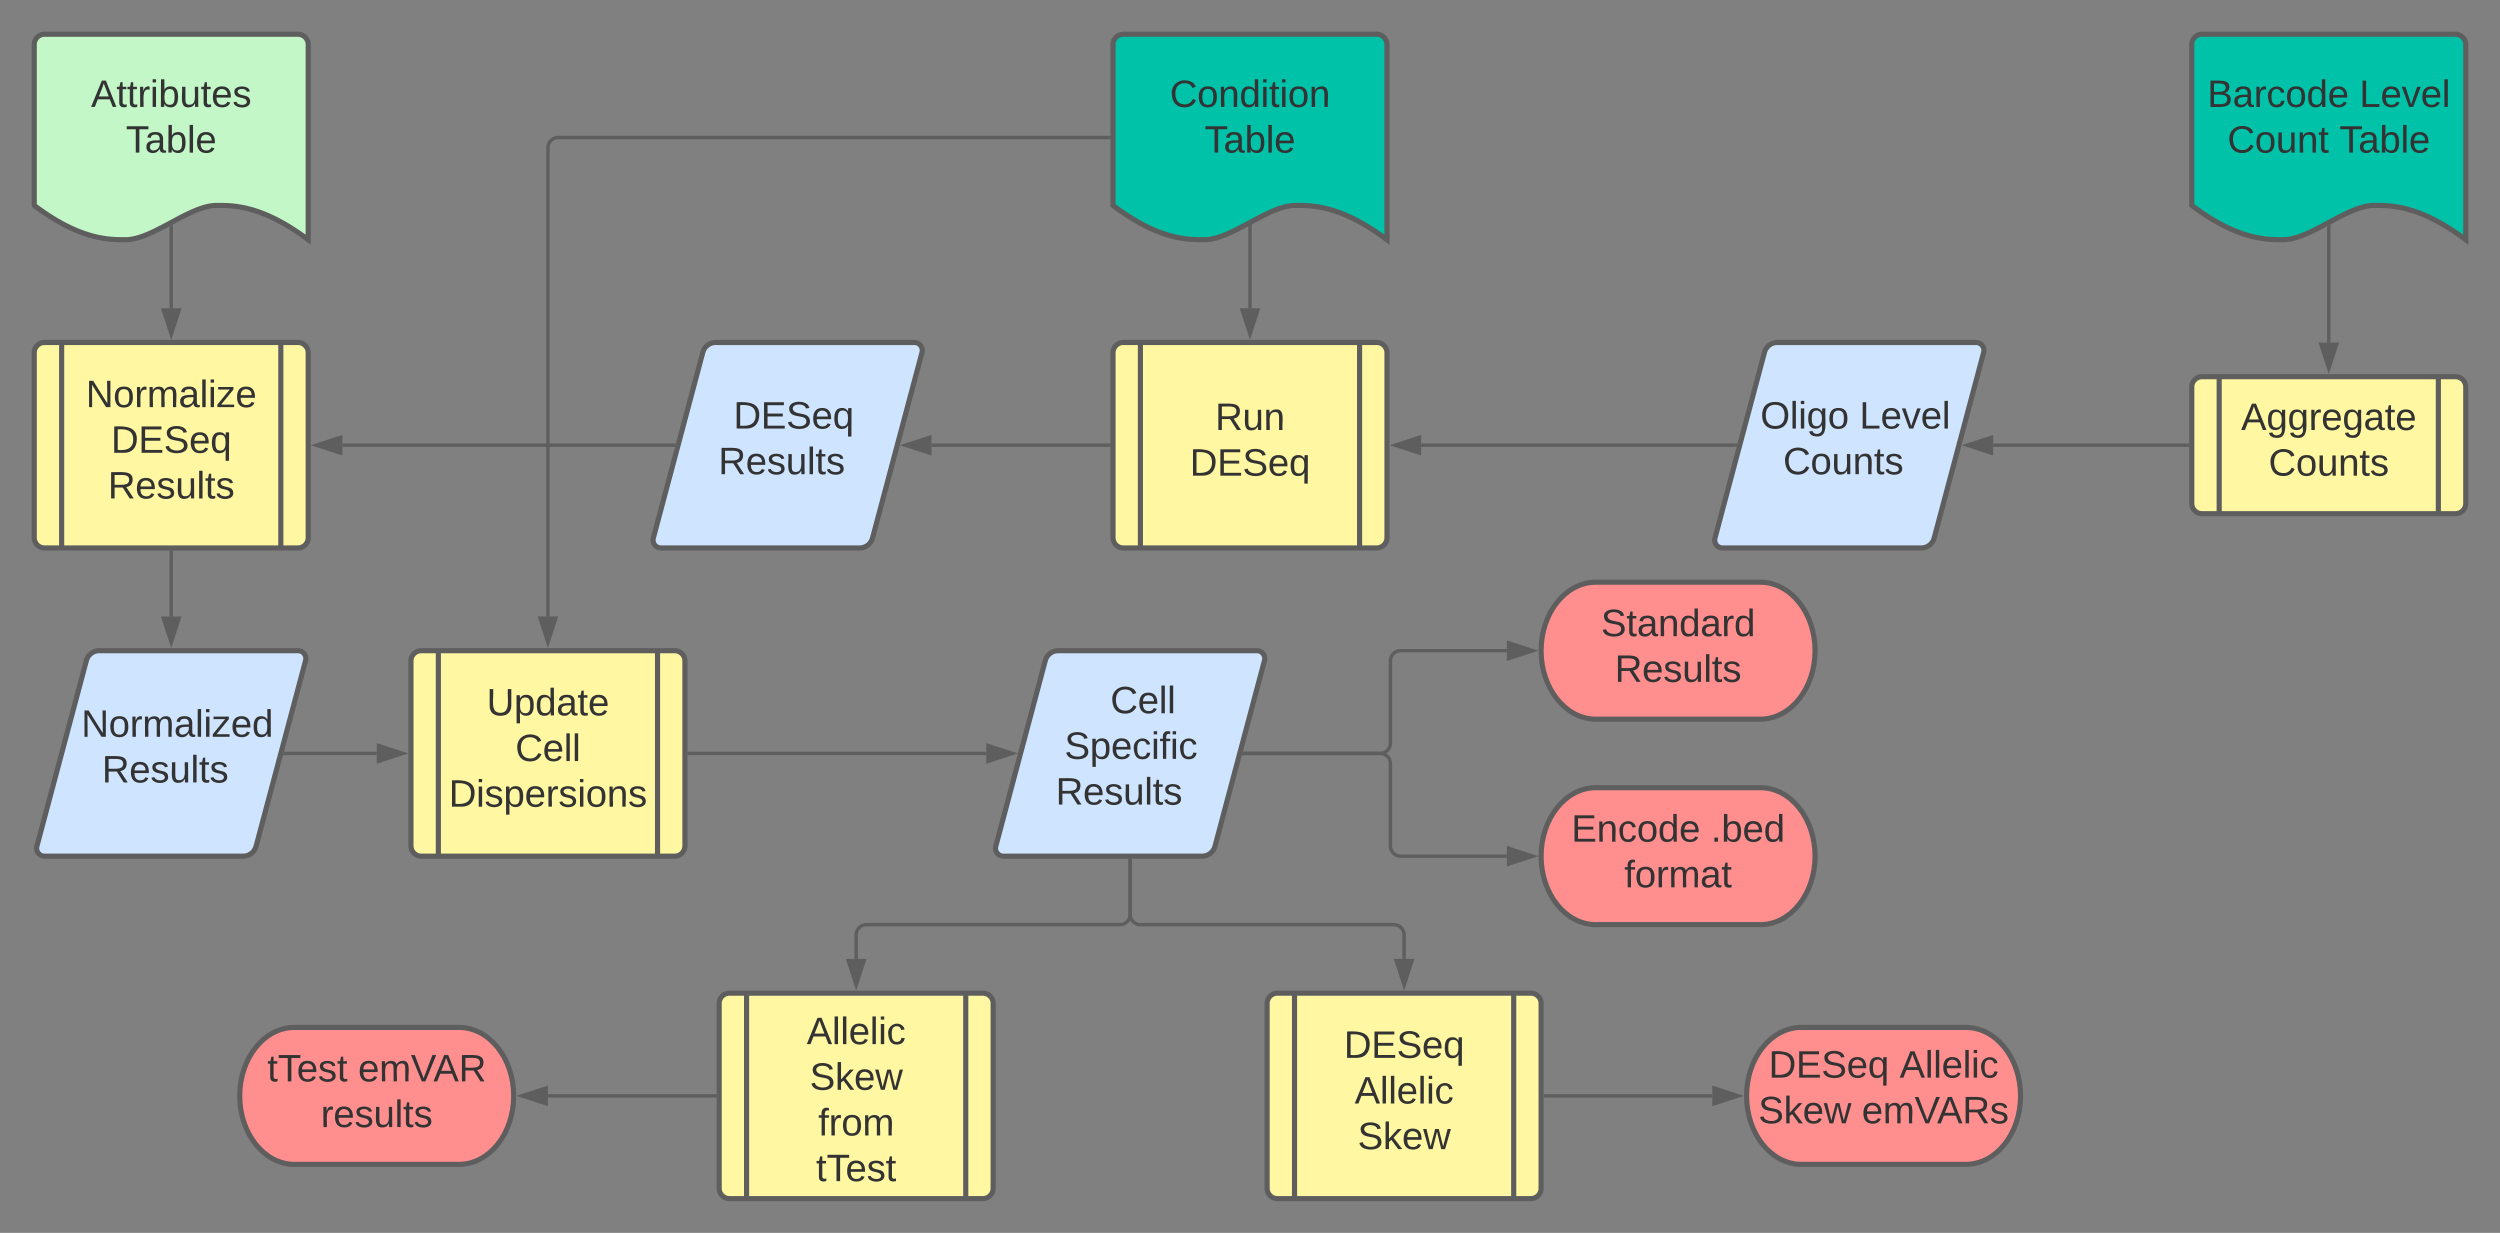 <svg xmlns="http://www.w3.org/2000/svg" xmlns:xlink="http://www.w3.org/1999/xlink" xmlns:lucid="lucid" width="1460" height="720"><rect width="100%" height="100%" fill="#808080" stroke="none"/><g transform="translate(-60 -20)" lucid:page-tab-id="0_0"><path d="M1340 46a6 6 0 0 1 6-6h148a6 6 0 0 1 6 6v114c-26.72-20.04-43.36-20.04-53.44-20.04-16 0-37.28 20.04-53.28 20.04-9.92 0-26.72 0-53.28-20.04z" stroke="#5e5e5e" stroke-width="3" fill="#00c2a8"/><use xlink:href="#a" transform="matrix(1,0,0,1,1345,45) translate(4.074 37.465)"/><use xlink:href="#b" transform="matrix(1,0,0,1,1345,45) translate(92.901 37.465)"/><use xlink:href="#c" transform="matrix(1,0,0,1,1345,45) translate(15.833 64.132)"/><use xlink:href="#d" transform="matrix(1,0,0,1,1345,45) translate(81.204 64.132)"/><path d="M80 46a6 6 0 0 1 6-6h148a6 6 0 0 1 6 6v114c-26.72-20.04-43.36-20.04-53.44-20.04-16 0-37.28 20.04-53.28 20.04-9.92 0-26.72 0-53.28-20.04z" stroke="#5e5e5e" stroke-width="3" fill="#c3f7c8"/><use xlink:href="#e" transform="matrix(1,0,0,1,85,45) translate(28.148 37.465)"/><use xlink:href="#d" transform="matrix(1,0,0,1,85,45) translate(48.519 64.132)"/><path d="M710 46a6 6 0 0 1 6-6h148a6 6 0 0 1 6 6v114c-26.72-20.04-43.36-20.04-53.44-20.04-16 0-37.28 20.04-53.28 20.04-9.92 0-26.72 0-53.28-20.04z" stroke="#5e5e5e" stroke-width="3" fill="#00c2a8"/><use xlink:href="#f" transform="matrix(1,0,0,1,715,45) translate(28.179 37.465)"/><use xlink:href="#d" transform="matrix(1,0,0,1,715,45) translate(48.519 64.132)"/><path d="M1340 246a6 6 0 0 1 6-6h148a6 6 0 0 1 6 6v68a6 6 0 0 1-6 6h-148a6 6 0 0 1-6-6z" stroke="#5e5e5e" stroke-width="3" fill="#fff7a1"/><path d="M1356 240v80m128-80v80" stroke="#5e5e5e" stroke-width="3" fill="none"/><use xlink:href="#g" transform="matrix(1,0,0,1,1372,252) translate(-3.204 19.111)"/><use xlink:href="#h" transform="matrix(1,0,0,1,1372,252) translate(12.846 45.778)"/><path d="M1420 152.44v67.6" stroke="#5e5e5e" stroke-width="2" fill="none"/><path d="M1421 152.47h-2v-.52l2-1z" stroke="#5e5e5e" stroke-width=".05" fill="#5e5e5e"/><path d="M1420 235.3l-4.63-14.27h9.27z" stroke="#5e5e5e" stroke-width="2" fill="#5e5e5e"/><path d="M1090.45 225.8a7.8 7.8 0 0 1 7.55-5.8h116a4.6 4.6 0 0 1 4.45 5.8l-28.9 108.4a7.8 7.8 0 0 1-7.55 5.8h-116a4.6 4.6 0 0 1-4.45-5.8z" stroke="#5e5e5e" stroke-width="3" fill="#cfe4ff"/><use xlink:href="#i" transform="matrix(1,0,0,1,1065,225) translate(23.042 45.278)"/><use xlink:href="#b" transform="matrix(1,0,0,1,1065,225) translate(80.943 45.278)"/><use xlink:href="#j" transform="matrix(1,0,0,1,1065,225) translate(36.351 71.944)"/><path d="M1337.54 280H1224" stroke="#5e5e5e" stroke-width="2" fill="none"/><path d="M1338.54 281h-1.03v-2h1.04z" stroke="#5e5e5e" stroke-width=".05" fill="#5e5e5e"/><path d="M1208.75 280l14.26-4.64v9.28z" stroke="#5e5e5e" stroke-width="2" fill="#5e5e5e"/><path d="M710 226a6 6 0 0 1 6-6h148a6 6 0 0 1 6 6v108a6 6 0 0 1-6 6H716a6 6 0 0 1-6-6z" stroke="#5e5e5e" stroke-width="3" fill="#fff7a1"/><path d="M726 220v120m128-120v120" stroke="#5e5e5e" stroke-width="3" fill="none"/><use xlink:href="#k" transform="matrix(1,0,0,1,735,225) translate(34.66 46.111)"/><use xlink:href="#l" transform="matrix(1,0,0,1,735,225) translate(19.846 72.778)"/><path d="M790 152.44v47.6" stroke="#5e5e5e" stroke-width="2" fill="none"/><path d="M791 152.47h-2v-.52l2-1z" stroke="#5e5e5e" stroke-width=".05" fill="#5e5e5e"/><path d="M790 215.3l-4.63-14.27h9.27z" stroke="#5e5e5e" stroke-width="2" fill="#5e5e5e"/><path d="M1073.5 280H889.96" stroke="#5e5e5e" stroke-width="2" fill="none"/><path d="M1074.22 281h-.76v-2h1.3z" stroke="#5e5e5e" stroke-width=".05" fill="#5e5e5e"/><path d="M874.7 280l14.27-4.64v9.28z" stroke="#5e5e5e" stroke-width="2" fill="#5e5e5e"/><path d="M470.45 225.8A7.8 7.8 0 0 1 478 220h116a4.6 4.6 0 0 1 4.45 5.8l-28.9 108.4A7.8 7.8 0 0 1 562 340H446a4.6 4.6 0 0 1-4.45-5.8z" stroke="#5e5e5e" stroke-width="3" fill="#cfe4ff"/><use xlink:href="#m" transform="matrix(1,0,0,1,445,225) translate(43.351 45.278)"/><use xlink:href="#n" transform="matrix(1,0,0,1,445,225) translate(34.53 71.944)"/><path d="M707.54 280H604" stroke="#5e5e5e" stroke-width="2" fill="none"/><path d="M708.54 281h-1.03v-2h1.04z" stroke="#5e5e5e" stroke-width=".05" fill="#5e5e5e"/><path d="M588.75 280l14.26-4.64v9.28z" stroke="#5e5e5e" stroke-width="2" fill="#5e5e5e"/><path d="M80 226a6 6 0 0 1 6-6h148a6 6 0 0 1 6 6v108a6 6 0 0 1-6 6H86a6 6 0 0 1-6-6z" stroke="#5e5e5e" stroke-width="3" fill="#fff7a1"/><path d="M96 220v120m128-120v120" stroke="#5e5e5e" stroke-width="3" fill="none"/><use xlink:href="#o" transform="matrix(1,0,0,1,112,232) translate(-1.846 25.778)"/><use xlink:href="#p" transform="matrix(1,0,0,1,112,232) translate(12.846 52.444)"/><use xlink:href="#q" transform="matrix(1,0,0,1,112,232) translate(11.025 79.111)"/><path d="M453.5 280H259.96" stroke="#5e5e5e" stroke-width="2" fill="none"/><path d="M454.22 281h-.76v-2h1.3z" stroke="#5e5e5e" stroke-width=".05" fill="#5e5e5e"/><path d="M244.7 280l14.27-4.64v9.28z" stroke="#5e5e5e" stroke-width="2" fill="#5e5e5e"/><path d="M160 152.44v47.6" stroke="#5e5e5e" stroke-width="2" fill="none"/><path d="M161 152.47h-2v-.52l2-1z" stroke="#5e5e5e" stroke-width=".05" fill="#5e5e5e"/><path d="M160 215.3l-4.63-14.27h9.27z" stroke="#5e5e5e" stroke-width="2" fill="#5e5e5e"/><path d="M110.45 405.8A7.8 7.8 0 0 1 118 400h116a4.6 4.6 0 0 1 4.45 5.8l-28.9 108.4A7.8 7.8 0 0 1 202 520H86a4.6 4.6 0 0 1-4.45-5.8z" stroke="#5e5e5e" stroke-width="3" fill="#cfe4ff"/><use xlink:href="#r" transform="matrix(1,0,0,1,85,405) translate(22.486 45.278)"/><use xlink:href="#n" transform="matrix(1,0,0,1,85,405) translate(34.53 71.944)"/><path d="M160 342.46v37.58" stroke="#5e5e5e" stroke-width="2" fill="none"/><path d="M161 342.5h-2v-1.04h2z" stroke="#5e5e5e" stroke-width=".05" fill="#5e5e5e"/><path d="M160 395.3l-4.64-14.26h9.28z" stroke="#5e5e5e" stroke-width="2" fill="#5e5e5e"/><path d="M300 406a6 6 0 0 1 6-6h148a6 6 0 0 1 6 6v108a6 6 0 0 1-6 6H306a6 6 0 0 1-6-6z" stroke="#5e5e5e" stroke-width="3" fill="#fff7a1"/><path d="M316 400v120m128-120v120" stroke="#5e5e5e" stroke-width="3" fill="none"/><use xlink:href="#s" transform="matrix(1,0,0,1,332,412) translate(12.228 25.778)"/><use xlink:href="#t" transform="matrix(1,0,0,1,332,412) translate(28.957 52.444)"/><use xlink:href="#u" transform="matrix(1,0,0,1,332,412) translate(-9.901 79.111)"/><path d="M707.5 100.32H386a6 6 0 0 0-6 6v273.7" stroke="#5e5e5e" stroke-width="2" fill="none"/><path d="M708.5 101.32h-1.03v-2h1.03z" stroke="#5e5e5e" stroke-width=".05" fill="#5e5e5e"/><path d="M380 395.3l-4.64-14.27h9.28z" stroke="#5e5e5e" stroke-width="2" fill="#5e5e5e"/><path d="M226.5 460h53.53" stroke="#5e5e5e" stroke-width="2" fill="none"/><path d="M226.54 461h-1.3l.54-2h.76z" stroke="#5e5e5e" stroke-width=".05" fill="#5e5e5e"/><path d="M295.3 460l-14.27 4.64v-9.28z" stroke="#5e5e5e" stroke-width="2" fill="#5e5e5e"/><path d="M670.45 405.8A7.8 7.8 0 0 1 678 400h116a4.6 4.6 0 0 1 4.45 5.8l-28.9 108.4A7.8 7.8 0 0 1 762 520H646a4.6 4.6 0 0 1-4.45-5.8z" stroke="#5e5e5e" stroke-width="3" fill="#cfe4ff"/><use xlink:href="#v" transform="matrix(1,0,0,1,645,405) translate(63.462 31.528)"/><use xlink:href="#w" transform="matrix(1,0,0,1,645,405) translate(36.678 58.194)"/><use xlink:href="#n" transform="matrix(1,0,0,1,645,405) translate(31.53 84.861)"/><path d="M462.46 460H636" stroke="#5e5e5e" stroke-width="2" fill="none"/><path d="M462.5 461h-1.04v-2h1.03z" stroke="#5e5e5e" stroke-width=".05" fill="#5e5e5e"/><path d="M651.25 460L637 464.64v-9.28z" stroke="#5e5e5e" stroke-width="2" fill="#5e5e5e"/><path d="M1088 360c17.67 0 32 17.9 32 40s-14.33 40-32 40h-96c-17.67 0-32-17.9-32-40s14.33-40 32-40z" stroke="#5e5e5e" stroke-width="3" fill="#ff8f8f"/><use xlink:href="#x" transform="matrix(1,0,0,1,965,365) translate(29.974 26.528)"/><use xlink:href="#n" transform="matrix(1,0,0,1,965,365) translate(38.03 53.194)"/><path d="M786.5 460H866a6 6 0 0 0 6-6v-48a6 6 0 0 1 6-6h62" stroke="#5e5e5e" stroke-width="2" fill="none"/><path d="M786.54 461h-1.3l.54-2h.76z" stroke="#5e5e5e" stroke-width=".05" fill="#5e5e5e"/><path d="M955.26 400L941 404.64v-9.28z" stroke="#5e5e5e" stroke-width="2" fill="#5e5e5e"/><path d="M480 606a6 6 0 0 1 6-6h148a6 6 0 0 1 6 6v108a6 6 0 0 1-6 6H486a6 6 0 0 1-6-6z" stroke="#5e5e5e" stroke-width="3" fill="#fff7a1"/><path d="M496 600v120m128-120v120" stroke="#5e5e5e" stroke-width="3" fill="none"/><use xlink:href="#y" transform="matrix(1,0,0,1,512,612) translate(19.111 17.778)"/><use xlink:href="#z" transform="matrix(1,0,0,1,512,612) translate(20.87 44.444)"/><use xlink:href="#A" transform="matrix(1,0,0,1,512,612) translate(25.84 71.111)"/><use xlink:href="#B" transform="matrix(1,0,0,1,512,612) translate(24.574 97.778)"/><path d="M800 606a6 6 0 0 1 6-6h148a6 6 0 0 1 6 6v108a6 6 0 0 1-6 6H806a6 6 0 0 1-6-6z" stroke="#5e5e5e" stroke-width="3" fill="#fff7a1"/><path d="M816 600v120m128-120v120" stroke="#5e5e5e" stroke-width="3" fill="none"/><use xlink:href="#C" transform="matrix(1,0,0,1,832,612) translate(12.846 25.778)"/><use xlink:href="#D" transform="matrix(1,0,0,1,832,612) translate(19.111 52.444)"/><use xlink:href="#E" transform="matrix(1,0,0,1,832,612) translate(20.87 79.111)"/><path d="M1088 480c17.67 0 32 17.9 32 40s-14.33 40-32 40h-96c-17.67 0-32-17.9-32-40s14.33-40 32-40z" stroke="#5e5e5e" stroke-width="3" fill="#ff8f8f"/><g><use xlink:href="#F" transform="matrix(1,0,0,1,965,485) translate(12.659 26.528)"/><use xlink:href="#G" transform="matrix(1,0,0,1,965,485) translate(94.141 26.528)"/><use xlink:href="#H" transform="matrix(1,0,0,1,965,485) translate(43.585 53.194)"/></g><path d="M786.5 460H866a6 6 0 0 1 6 6v48a6 6 0 0 0 6 6h62" stroke="#5e5e5e" stroke-width="2" fill="none"/><path d="M786.54 461h-1.3l.54-2h.76z" stroke="#5e5e5e" stroke-width=".05" fill="#5e5e5e"/><path d="M955.26 520L941 524.64v-9.28z" stroke="#5e5e5e" stroke-width="2" fill="#5e5e5e"/><path d="M720 522.46V554a6 6 0 0 1-6 6H566a6 6 0 0 0-6 6v14.03" stroke="#5e5e5e" stroke-width="2" fill="none"/><path d="M721 522.48h-2v-1.02h2z" stroke="#5e5e5e" stroke-width=".05" fill="#5e5e5e"/><path d="M560 595.3l-4.64-14.27h9.28z" stroke="#5e5e5e" stroke-width="2" fill="#5e5e5e"/><path d="M720 522.46V554a6 6 0 0 0 6 6h148a6 6 0 0 1 6 6v14.03" stroke="#5e5e5e" stroke-width="2" fill="none"/><path d="M721 522.48h-2v-1.02h2z" stroke="#5e5e5e" stroke-width=".05" fill="#5e5e5e"/><path d="M880 595.3l-4.64-14.27h9.28z" stroke="#5e5e5e" stroke-width="2" fill="#5e5e5e"/><path d="M328 620c17.67 0 32 17.9 32 40s-14.33 40-32 40h-96c-17.67 0-32-17.9-32-40s14.33-40 32-40z" stroke="#5e5e5e" stroke-width="3" fill="#ff8f8f"/><g><use xlink:href="#I" transform="matrix(1,0,0,1,205,625) translate(11.116 26.528)"/><use xlink:href="#J" transform="matrix(1,0,0,1,205,625) translate(64.141 26.528)"/><use xlink:href="#K" transform="matrix(1,0,0,1,205,625) translate(42.351 53.194)"/></g><path d="M477.54 660H380" stroke="#5e5e5e" stroke-width="2" fill="none"/><path d="M478.54 661h-1.03v-2h1.04z" stroke="#5e5e5e" stroke-width=".05" fill="#5e5e5e"/><path d="M364.74 660l14.26-4.64v9.28z" stroke="#5e5e5e" stroke-width="2" fill="#5e5e5e"/><path d="M1208 620c17.67 0 32 17.9 32 40s-14.33 40-32 40h-96c-17.67 0-32-17.9-32-40s14.33-40 32-40z" stroke="#5e5e5e" stroke-width="3" fill="#ff8f8f"/><g><use xlink:href="#L" transform="matrix(1,0,0,1,1085,625) translate(7.875 24.34)"/><use xlink:href="#M" transform="matrix(1,0,0,1,1085,625) translate(84.357 24.34)"/><use xlink:href="#N" transform="matrix(1,0,0,1,1085,625) translate(1.857 51.007)"/><use xlink:href="#O" transform="matrix(1,0,0,1,1085,625) translate(62.289 51.007)"/></g><path d="M962.46 660H1060" stroke="#5e5e5e" stroke-width="2" fill="none"/><path d="M962.5 661h-1.04v-2h1.03z" stroke="#5e5e5e" stroke-width=".05" fill="#5e5e5e"/><path d="M1075.26 660l-14.26 4.64v-9.28z" stroke="#5e5e5e" stroke-width="2" fill="#5e5e5e"/><defs><path fill="#333" d="M160-131c35 5 61 23 61 61C221 17 115-2 30 0v-248c76 3 177-17 177 60 0 33-19 50-47 57zm-97-11c50-1 110 9 110-42 0-47-63-36-110-37v79zm0 115c55-2 124 14 124-45 0-56-70-42-124-44v89" id="P"/><path fill="#333" d="M141-36C126-15 110 5 73 4 37 3 15-17 15-53c-1-64 63-63 125-63 3-35-9-54-41-54-24 1-41 7-42 31l-33-3c5-37 33-52 76-52 45 0 72 20 72 64v82c-1 20 7 32 28 27v20c-31 9-61-2-59-35zM48-53c0 20 12 33 32 33 41-3 63-29 60-74-43 2-92-5-92 41" id="Q"/><path fill="#333" d="M114-163C36-179 61-72 57 0H25l-1-190h30c1 12-1 29 2 39 6-27 23-49 58-41v29" id="R"/><path fill="#333" d="M96-169c-40 0-48 33-48 73s9 75 48 75c24 0 41-14 43-38l32 2c-6 37-31 61-74 61-59 0-76-41-82-99-10-93 101-131 147-64 4 7 5 14 7 22l-32 3c-4-21-16-35-41-35" id="S"/><path fill="#333" d="M100-194c62-1 85 37 85 99 1 63-27 99-86 99S16-35 15-95c0-66 28-99 85-99zM99-20c44 1 53-31 53-75 0-43-8-75-51-75s-53 32-53 75 10 74 51 75" id="T"/><path fill="#333" d="M85-194c31 0 48 13 60 33l-1-100h32l1 261h-30c-2-10 0-23-3-31C134-8 116 4 85 4 32 4 16-35 15-94c0-66 23-100 70-100zm9 24c-40 0-46 34-46 75 0 40 6 74 45 74 42 0 51-32 51-76 0-42-9-74-50-73" id="U"/><path fill="#333" d="M100-194c63 0 86 42 84 106H49c0 40 14 67 53 68 26 1 43-12 49-29l28 8c-11 28-37 45-77 45C44 4 14-33 15-96c1-61 26-98 85-98zm52 81c6-60-76-77-97-28-3 7-6 17-6 28h103" id="V"/><g id="a"><use transform="matrix(0.062,0,0,0.062,0,0)" xlink:href="#P"/><use transform="matrix(0.062,0,0,0.062,14.815,0)" xlink:href="#Q"/><use transform="matrix(0.062,0,0,0.062,27.16,0)" xlink:href="#R"/><use transform="matrix(0.062,0,0,0.062,34.506,0)" xlink:href="#S"/><use transform="matrix(0.062,0,0,0.062,45.617,0)" xlink:href="#T"/><use transform="matrix(0.062,0,0,0.062,57.963,0)" xlink:href="#U"/><use transform="matrix(0.062,0,0,0.062,70.309,0)" xlink:href="#V"/></g><path fill="#333" d="M30 0v-248h33v221h125V0H30" id="W"/><path fill="#333" d="M108 0H70L1-190h34L89-25l56-165h34" id="X"/><path fill="#333" d="M24 0v-261h32V0H24" id="Y"/><g id="b"><use transform="matrix(0.062,0,0,0.062,0,0)" xlink:href="#W"/><use transform="matrix(0.062,0,0,0.062,12.346,0)" xlink:href="#V"/><use transform="matrix(0.062,0,0,0.062,24.691,0)" xlink:href="#X"/><use transform="matrix(0.062,0,0,0.062,35.802,0)" xlink:href="#V"/><use transform="matrix(0.062,0,0,0.062,48.148,0)" xlink:href="#Y"/></g><path fill="#333" d="M212-179c-10-28-35-45-73-45-59 0-87 40-87 99 0 60 29 101 89 101 43 0 62-24 78-52l27 14C228-24 195 4 139 4 59 4 22-46 18-125c-6-104 99-153 187-111 19 9 31 26 39 46" id="Z"/><path fill="#333" d="M84 4C-5 8 30-112 23-190h32v120c0 31 7 50 39 49 72-2 45-101 50-169h31l1 190h-30c-1-10 1-25-2-33-11 22-28 36-60 37" id="aa"/><path fill="#333" d="M117-194c89-4 53 116 60 194h-32v-121c0-31-8-49-39-48C34-167 62-67 57 0H25l-1-190h30c1 10-1 24 2 32 11-22 29-35 61-36" id="ab"/><path fill="#333" d="M59-47c-2 24 18 29 38 22v24C64 9 27 4 27-40v-127H5v-23h24l9-43h21v43h35v23H59v120" id="ac"/><g id="c"><use transform="matrix(0.062,0,0,0.062,0,0)" xlink:href="#Z"/><use transform="matrix(0.062,0,0,0.062,15.988,0)" xlink:href="#T"/><use transform="matrix(0.062,0,0,0.062,28.333,0)" xlink:href="#aa"/><use transform="matrix(0.062,0,0,0.062,40.679,0)" xlink:href="#ab"/><use transform="matrix(0.062,0,0,0.062,53.025,0)" xlink:href="#ac"/></g><path fill="#333" d="M127-220V0H93v-220H8v-28h204v28h-85" id="ad"/><path fill="#333" d="M115-194c53 0 69 39 70 98 0 66-23 100-70 100C84 3 66-7 56-30L54 0H23l1-261h32v101c10-23 28-34 59-34zm-8 174c40 0 45-34 45-75 0-40-5-75-45-74-42 0-51 32-51 76 0 43 10 73 51 73" id="ae"/><g id="d"><use transform="matrix(0.062,0,0,0.062,0,0)" xlink:href="#ad"/><use transform="matrix(0.062,0,0,0.062,11.049,0)" xlink:href="#Q"/><use transform="matrix(0.062,0,0,0.062,23.395,0)" xlink:href="#ae"/><use transform="matrix(0.062,0,0,0.062,35.741,0)" xlink:href="#Y"/><use transform="matrix(0.062,0,0,0.062,40.617,0)" xlink:href="#V"/></g><path fill="#333" d="M205 0l-28-72H64L36 0H1l101-248h38L239 0h-34zm-38-99l-47-123c-12 45-31 82-46 123h93" id="af"/><path fill="#333" d="M24-231v-30h32v30H24zM24 0v-190h32V0H24" id="ag"/><path fill="#333" d="M135-143c-3-34-86-38-87 0 15 53 115 12 119 90S17 21 10-45l28-5c4 36 97 45 98 0-10-56-113-15-118-90-4-57 82-63 122-42 12 7 21 19 24 35" id="ah"/><g id="e"><use transform="matrix(0.062,0,0,0.062,0,0)" xlink:href="#af"/><use transform="matrix(0.062,0,0,0.062,14.815,0)" xlink:href="#ac"/><use transform="matrix(0.062,0,0,0.062,20.988,0)" xlink:href="#ac"/><use transform="matrix(0.062,0,0,0.062,27.16,0)" xlink:href="#R"/><use transform="matrix(0.062,0,0,0.062,34.506,0)" xlink:href="#ag"/><use transform="matrix(0.062,0,0,0.062,39.383,0)" xlink:href="#ae"/><use transform="matrix(0.062,0,0,0.062,51.728,0)" xlink:href="#aa"/><use transform="matrix(0.062,0,0,0.062,64.074,0)" xlink:href="#ac"/><use transform="matrix(0.062,0,0,0.062,70.247,0)" xlink:href="#V"/><use transform="matrix(0.062,0,0,0.062,82.593,0)" xlink:href="#ah"/></g><g id="f"><use transform="matrix(0.062,0,0,0.062,0,0)" xlink:href="#Z"/><use transform="matrix(0.062,0,0,0.062,15.988,0)" xlink:href="#T"/><use transform="matrix(0.062,0,0,0.062,28.333,0)" xlink:href="#ab"/><use transform="matrix(0.062,0,0,0.062,40.679,0)" xlink:href="#U"/><use transform="matrix(0.062,0,0,0.062,53.025,0)" xlink:href="#ag"/><use transform="matrix(0.062,0,0,0.062,57.901,0)" xlink:href="#ac"/><use transform="matrix(0.062,0,0,0.062,64.074,0)" xlink:href="#ag"/><use transform="matrix(0.062,0,0,0.062,68.951,0)" xlink:href="#T"/><use transform="matrix(0.062,0,0,0.062,81.296,0)" xlink:href="#ab"/></g><path fill="#333" d="M177-190C167-65 218 103 67 71c-23-6-38-20-44-43l32-5c15 47 100 32 89-28v-30C133-14 115 1 83 1 29 1 15-40 15-95c0-56 16-97 71-98 29-1 48 16 59 35 1-10 0-23 2-32h30zM94-22c36 0 50-32 50-73 0-42-14-75-50-75-39 0-46 34-46 75s6 73 46 73" id="ai"/><g id="g"><use transform="matrix(0.062,0,0,0.062,0,0)" xlink:href="#af"/><use transform="matrix(0.062,0,0,0.062,14.815,0)" xlink:href="#ai"/><use transform="matrix(0.062,0,0,0.062,27.16,0)" xlink:href="#ai"/><use transform="matrix(0.062,0,0,0.062,39.506,0)" xlink:href="#R"/><use transform="matrix(0.062,0,0,0.062,46.852,0)" xlink:href="#V"/><use transform="matrix(0.062,0,0,0.062,59.198,0)" xlink:href="#ai"/><use transform="matrix(0.062,0,0,0.062,71.543,0)" xlink:href="#Q"/><use transform="matrix(0.062,0,0,0.062,83.889,0)" xlink:href="#ac"/><use transform="matrix(0.062,0,0,0.062,90.062,0)" xlink:href="#V"/></g><g id="h"><use transform="matrix(0.062,0,0,0.062,0,0)" xlink:href="#Z"/><use transform="matrix(0.062,0,0,0.062,15.988,0)" xlink:href="#T"/><use transform="matrix(0.062,0,0,0.062,28.333,0)" xlink:href="#aa"/><use transform="matrix(0.062,0,0,0.062,40.679,0)" xlink:href="#ab"/><use transform="matrix(0.062,0,0,0.062,53.025,0)" xlink:href="#ac"/><use transform="matrix(0.062,0,0,0.062,59.198,0)" xlink:href="#ah"/></g><path fill="#333" d="M140-251c81 0 123 46 123 126C263-46 219 4 140 4 59 4 17-45 17-125s42-126 123-126zm0 227c63 0 89-41 89-101s-29-99-89-99c-61 0-89 39-89 99S79-25 140-24" id="aj"/><g id="i"><use transform="matrix(0.062,0,0,0.062,0,0)" xlink:href="#aj"/><use transform="matrix(0.062,0,0,0.062,17.284,0)" xlink:href="#Y"/><use transform="matrix(0.062,0,0,0.062,22.16,0)" xlink:href="#ag"/><use transform="matrix(0.062,0,0,0.062,27.037,0)" xlink:href="#ai"/><use transform="matrix(0.062,0,0,0.062,39.383,0)" xlink:href="#T"/></g><g id="j"><use transform="matrix(0.062,0,0,0.062,0,0)" xlink:href="#Z"/><use transform="matrix(0.062,0,0,0.062,15.988,0)" xlink:href="#T"/><use transform="matrix(0.062,0,0,0.062,28.333,0)" xlink:href="#aa"/><use transform="matrix(0.062,0,0,0.062,40.679,0)" xlink:href="#ab"/><use transform="matrix(0.062,0,0,0.062,53.025,0)" xlink:href="#ac"/><use transform="matrix(0.062,0,0,0.062,59.198,0)" xlink:href="#ah"/></g><path fill="#333" d="M233-177c-1 41-23 64-60 70L243 0h-38l-65-103H63V0H30v-248c88 3 205-21 203 71zM63-129c60-2 137 13 137-47 0-61-80-42-137-45v92" id="ak"/><g id="k"><use transform="matrix(0.062,0,0,0.062,0,0)" xlink:href="#ak"/><use transform="matrix(0.062,0,0,0.062,15.988,0)" xlink:href="#aa"/><use transform="matrix(0.062,0,0,0.062,28.333,0)" xlink:href="#ab"/></g><path fill="#333" d="M30-248c118-7 216 8 213 122C240-48 200 0 122 0H30v-248zM63-27c89 8 146-16 146-99s-60-101-146-95v194" id="al"/><path fill="#333" d="M30 0v-248h187v28H63v79h144v27H63v87h162V0H30" id="am"/><path fill="#333" d="M185-189c-5-48-123-54-124 2 14 75 158 14 163 119 3 78-121 87-175 55-17-10-28-26-33-46l33-7c5 56 141 63 141-1 0-78-155-14-162-118-5-82 145-84 179-34 5 7 8 16 11 25" id="an"/><path fill="#333" d="M145-31C134-9 116 4 85 4 32 4 16-35 15-94c0-59 17-99 70-100 32-1 48 14 60 33 0-11-1-24 2-32h30l-1 268h-32zM93-21c41 0 51-33 51-76s-8-73-50-73c-40 0-46 35-46 75s5 74 45 74" id="ao"/><g id="l"><use transform="matrix(0.062,0,0,0.062,0,0)" xlink:href="#al"/><use transform="matrix(0.062,0,0,0.062,15.988,0)" xlink:href="#am"/><use transform="matrix(0.062,0,0,0.062,30.802,0)" xlink:href="#an"/><use transform="matrix(0.062,0,0,0.062,45.617,0)" xlink:href="#V"/><use transform="matrix(0.062,0,0,0.062,57.963,0)" xlink:href="#ao"/></g><g id="m"><use transform="matrix(0.062,0,0,0.062,0,0)" xlink:href="#al"/><use transform="matrix(0.062,0,0,0.062,15.988,0)" xlink:href="#am"/><use transform="matrix(0.062,0,0,0.062,30.802,0)" xlink:href="#an"/><use transform="matrix(0.062,0,0,0.062,45.617,0)" xlink:href="#V"/><use transform="matrix(0.062,0,0,0.062,57.963,0)" xlink:href="#ao"/></g><g id="n"><use transform="matrix(0.062,0,0,0.062,0,0)" xlink:href="#ak"/><use transform="matrix(0.062,0,0,0.062,15.988,0)" xlink:href="#V"/><use transform="matrix(0.062,0,0,0.062,28.333,0)" xlink:href="#ah"/><use transform="matrix(0.062,0,0,0.062,39.444,0)" xlink:href="#aa"/><use transform="matrix(0.062,0,0,0.062,51.79,0)" xlink:href="#Y"/><use transform="matrix(0.062,0,0,0.062,56.667,0)" xlink:href="#ac"/><use transform="matrix(0.062,0,0,0.062,62.84,0)" xlink:href="#ah"/></g><path fill="#333" d="M190 0L58-211 59 0H30v-248h39L202-35l-2-213h31V0h-41" id="ap"/><path fill="#333" d="M210-169c-67 3-38 105-44 169h-31v-121c0-29-5-50-35-48C34-165 62-65 56 0H25l-1-190h30c1 10-1 24 2 32 10-44 99-50 107 0 11-21 27-35 58-36 85-2 47 119 55 194h-31v-121c0-29-5-49-35-48" id="aq"/><path fill="#333" d="M9 0v-24l116-142H16v-24h144v24L44-24h123V0H9" id="ar"/><g id="o"><use transform="matrix(0.062,0,0,0.062,0,0)" xlink:href="#ap"/><use transform="matrix(0.062,0,0,0.062,15.988,0)" xlink:href="#T"/><use transform="matrix(0.062,0,0,0.062,28.333,0)" xlink:href="#R"/><use transform="matrix(0.062,0,0,0.062,35.679,0)" xlink:href="#aq"/><use transform="matrix(0.062,0,0,0.062,54.136,0)" xlink:href="#Q"/><use transform="matrix(0.062,0,0,0.062,66.481,0)" xlink:href="#Y"/><use transform="matrix(0.062,0,0,0.062,71.358,0)" xlink:href="#ag"/><use transform="matrix(0.062,0,0,0.062,76.235,0)" xlink:href="#ar"/><use transform="matrix(0.062,0,0,0.062,87.346,0)" xlink:href="#V"/></g><g id="p"><use transform="matrix(0.062,0,0,0.062,0,0)" xlink:href="#al"/><use transform="matrix(0.062,0,0,0.062,15.988,0)" xlink:href="#am"/><use transform="matrix(0.062,0,0,0.062,30.802,0)" xlink:href="#an"/><use transform="matrix(0.062,0,0,0.062,45.617,0)" xlink:href="#V"/><use transform="matrix(0.062,0,0,0.062,57.963,0)" xlink:href="#ao"/></g><g id="q"><use transform="matrix(0.062,0,0,0.062,0,0)" xlink:href="#ak"/><use transform="matrix(0.062,0,0,0.062,15.988,0)" xlink:href="#V"/><use transform="matrix(0.062,0,0,0.062,28.333,0)" xlink:href="#ah"/><use transform="matrix(0.062,0,0,0.062,39.444,0)" xlink:href="#aa"/><use transform="matrix(0.062,0,0,0.062,51.79,0)" xlink:href="#Y"/><use transform="matrix(0.062,0,0,0.062,56.667,0)" xlink:href="#ac"/><use transform="matrix(0.062,0,0,0.062,62.84,0)" xlink:href="#ah"/></g><g id="r"><use transform="matrix(0.062,0,0,0.062,0,0)" xlink:href="#ap"/><use transform="matrix(0.062,0,0,0.062,15.988,0)" xlink:href="#T"/><use transform="matrix(0.062,0,0,0.062,28.333,0)" xlink:href="#R"/><use transform="matrix(0.062,0,0,0.062,35.679,0)" xlink:href="#aq"/><use transform="matrix(0.062,0,0,0.062,54.136,0)" xlink:href="#Q"/><use transform="matrix(0.062,0,0,0.062,66.481,0)" xlink:href="#Y"/><use transform="matrix(0.062,0,0,0.062,71.358,0)" xlink:href="#ag"/><use transform="matrix(0.062,0,0,0.062,76.235,0)" xlink:href="#ar"/><use transform="matrix(0.062,0,0,0.062,87.346,0)" xlink:href="#V"/><use transform="matrix(0.062,0,0,0.062,99.691,0)" xlink:href="#U"/></g><path fill="#333" d="M232-93c-1 65-40 97-104 97C67 4 28-28 28-90v-158h33c8 89-33 224 67 224 102 0 64-133 71-224h33v155" id="as"/><path fill="#333" d="M115-194c55 1 70 41 70 98S169 2 115 4C84 4 66-9 55-30l1 105H24l-1-265h31l2 30c10-21 28-34 59-34zm-8 174c40 0 45-34 45-75s-6-73-45-74c-42 0-51 32-51 76 0 43 10 73 51 73" id="at"/><g id="s"><use transform="matrix(0.062,0,0,0.062,0,0)" xlink:href="#as"/><use transform="matrix(0.062,0,0,0.062,15.988,0)" xlink:href="#at"/><use transform="matrix(0.062,0,0,0.062,28.333,0)" xlink:href="#U"/><use transform="matrix(0.062,0,0,0.062,40.679,0)" xlink:href="#Q"/><use transform="matrix(0.062,0,0,0.062,53.025,0)" xlink:href="#ac"/><use transform="matrix(0.062,0,0,0.062,59.198,0)" xlink:href="#V"/></g><g id="t"><use transform="matrix(0.062,0,0,0.062,0,0)" xlink:href="#Z"/><use transform="matrix(0.062,0,0,0.062,15.988,0)" xlink:href="#V"/><use transform="matrix(0.062,0,0,0.062,28.333,0)" xlink:href="#Y"/><use transform="matrix(0.062,0,0,0.062,33.21,0)" xlink:href="#Y"/></g><g id="u"><use transform="matrix(0.062,0,0,0.062,0,0)" xlink:href="#al"/><use transform="matrix(0.062,0,0,0.062,15.988,0)" xlink:href="#ag"/><use transform="matrix(0.062,0,0,0.062,20.864,0)" xlink:href="#ah"/><use transform="matrix(0.062,0,0,0.062,31.975,0)" xlink:href="#at"/><use transform="matrix(0.062,0,0,0.062,44.321,0)" xlink:href="#V"/><use transform="matrix(0.062,0,0,0.062,56.667,0)" xlink:href="#R"/><use transform="matrix(0.062,0,0,0.062,64.012,0)" xlink:href="#ah"/><use transform="matrix(0.062,0,0,0.062,75.123,0)" xlink:href="#ag"/><use transform="matrix(0.062,0,0,0.062,80,0)" xlink:href="#T"/><use transform="matrix(0.062,0,0,0.062,92.346,0)" xlink:href="#ab"/><use transform="matrix(0.062,0,0,0.062,104.691,0)" xlink:href="#ah"/></g><g id="v"><use transform="matrix(0.062,0,0,0.062,0,0)" xlink:href="#Z"/><use transform="matrix(0.062,0,0,0.062,15.988,0)" xlink:href="#V"/><use transform="matrix(0.062,0,0,0.062,28.333,0)" xlink:href="#Y"/><use transform="matrix(0.062,0,0,0.062,33.21,0)" xlink:href="#Y"/></g><path fill="#333" d="M101-234c-31-9-42 10-38 44h38v23H63V0H32v-167H5v-23h27c-7-52 17-82 69-68v24" id="au"/><g id="w"><use transform="matrix(0.062,0,0,0.062,0,0)" xlink:href="#an"/><use transform="matrix(0.062,0,0,0.062,14.815,0)" xlink:href="#at"/><use transform="matrix(0.062,0,0,0.062,27.16,0)" xlink:href="#V"/><use transform="matrix(0.062,0,0,0.062,39.506,0)" xlink:href="#S"/><use transform="matrix(0.062,0,0,0.062,50.617,0)" xlink:href="#ag"/><use transform="matrix(0.062,0,0,0.062,55.494,0)" xlink:href="#au"/><use transform="matrix(0.062,0,0,0.062,61.667,0)" xlink:href="#ag"/><use transform="matrix(0.062,0,0,0.062,66.543,0)" xlink:href="#S"/></g><g id="x"><use transform="matrix(0.062,0,0,0.062,0,0)" xlink:href="#an"/><use transform="matrix(0.062,0,0,0.062,14.815,0)" xlink:href="#ac"/><use transform="matrix(0.062,0,0,0.062,20.988,0)" xlink:href="#Q"/><use transform="matrix(0.062,0,0,0.062,33.333,0)" xlink:href="#ab"/><use transform="matrix(0.062,0,0,0.062,45.679,0)" xlink:href="#U"/><use transform="matrix(0.062,0,0,0.062,58.025,0)" xlink:href="#Q"/><use transform="matrix(0.062,0,0,0.062,70.37,0)" xlink:href="#R"/><use transform="matrix(0.062,0,0,0.062,77.716,0)" xlink:href="#U"/></g><g id="y"><use transform="matrix(0.062,0,0,0.062,0,0)" xlink:href="#af"/><use transform="matrix(0.062,0,0,0.062,14.815,0)" xlink:href="#Y"/><use transform="matrix(0.062,0,0,0.062,19.691,0)" xlink:href="#Y"/><use transform="matrix(0.062,0,0,0.062,24.568,0)" xlink:href="#V"/><use transform="matrix(0.062,0,0,0.062,36.914,0)" xlink:href="#Y"/><use transform="matrix(0.062,0,0,0.062,41.79,0)" xlink:href="#ag"/><use transform="matrix(0.062,0,0,0.062,46.667,0)" xlink:href="#S"/></g><path fill="#333" d="M143 0L79-87 56-68V0H24v-261h32v163l83-92h37l-77 82L181 0h-38" id="av"/><path fill="#333" d="M206 0h-36l-40-164L89 0H53L-1-190h32L70-26l43-164h34l41 164 42-164h31" id="aw"/><g id="z"><use transform="matrix(0.062,0,0,0.062,0,0)" xlink:href="#an"/><use transform="matrix(0.062,0,0,0.062,14.815,0)" xlink:href="#av"/><use transform="matrix(0.062,0,0,0.062,25.926,0)" xlink:href="#V"/><use transform="matrix(0.062,0,0,0.062,38.272,0)" xlink:href="#aw"/></g><g id="A"><use transform="matrix(0.062,0,0,0.062,0,0)" xlink:href="#au"/><use transform="matrix(0.062,0,0,0.062,6.173,0)" xlink:href="#R"/><use transform="matrix(0.062,0,0,0.062,13.519,0)" xlink:href="#T"/><use transform="matrix(0.062,0,0,0.062,25.864,0)" xlink:href="#aq"/></g><g id="B"><use transform="matrix(0.062,0,0,0.062,0,0)" xlink:href="#ac"/><use transform="matrix(0.062,0,0,0.062,6.173,0)" xlink:href="#ad"/><use transform="matrix(0.062,0,0,0.062,17.222,0)" xlink:href="#V"/><use transform="matrix(0.062,0,0,0.062,29.568,0)" xlink:href="#ah"/><use transform="matrix(0.062,0,0,0.062,40.679,0)" xlink:href="#ac"/></g><g id="C"><use transform="matrix(0.062,0,0,0.062,0,0)" xlink:href="#al"/><use transform="matrix(0.062,0,0,0.062,15.988,0)" xlink:href="#am"/><use transform="matrix(0.062,0,0,0.062,30.802,0)" xlink:href="#an"/><use transform="matrix(0.062,0,0,0.062,45.617,0)" xlink:href="#V"/><use transform="matrix(0.062,0,0,0.062,57.963,0)" xlink:href="#ao"/></g><g id="D"><use transform="matrix(0.062,0,0,0.062,0,0)" xlink:href="#af"/><use transform="matrix(0.062,0,0,0.062,14.815,0)" xlink:href="#Y"/><use transform="matrix(0.062,0,0,0.062,19.691,0)" xlink:href="#Y"/><use transform="matrix(0.062,0,0,0.062,24.568,0)" xlink:href="#V"/><use transform="matrix(0.062,0,0,0.062,36.914,0)" xlink:href="#Y"/><use transform="matrix(0.062,0,0,0.062,41.79,0)" xlink:href="#ag"/><use transform="matrix(0.062,0,0,0.062,46.667,0)" xlink:href="#S"/></g><g id="E"><use transform="matrix(0.062,0,0,0.062,0,0)" xlink:href="#an"/><use transform="matrix(0.062,0,0,0.062,14.815,0)" xlink:href="#av"/><use transform="matrix(0.062,0,0,0.062,25.926,0)" xlink:href="#V"/><use transform="matrix(0.062,0,0,0.062,38.272,0)" xlink:href="#aw"/></g><g id="F"><use transform="matrix(0.062,0,0,0.062,0,0)" xlink:href="#am"/><use transform="matrix(0.062,0,0,0.062,14.815,0)" xlink:href="#ab"/><use transform="matrix(0.062,0,0,0.062,27.16,0)" xlink:href="#S"/><use transform="matrix(0.062,0,0,0.062,38.272,0)" xlink:href="#T"/><use transform="matrix(0.062,0,0,0.062,50.617,0)" xlink:href="#U"/><use transform="matrix(0.062,0,0,0.062,62.963,0)" xlink:href="#V"/></g><path fill="#333" d="M33 0v-38h34V0H33" id="ax"/><g id="G"><use transform="matrix(0.062,0,0,0.062,0,0)" xlink:href="#ax"/><use transform="matrix(0.062,0,0,0.062,6.173,0)" xlink:href="#ae"/><use transform="matrix(0.062,0,0,0.062,18.519,0)" xlink:href="#V"/><use transform="matrix(0.062,0,0,0.062,30.864,0)" xlink:href="#U"/></g><g id="H"><use transform="matrix(0.062,0,0,0.062,0,0)" xlink:href="#au"/><use transform="matrix(0.062,0,0,0.062,6.173,0)" xlink:href="#T"/><use transform="matrix(0.062,0,0,0.062,18.519,0)" xlink:href="#R"/><use transform="matrix(0.062,0,0,0.062,25.864,0)" xlink:href="#aq"/><use transform="matrix(0.062,0,0,0.062,44.321,0)" xlink:href="#Q"/><use transform="matrix(0.062,0,0,0.062,56.667,0)" xlink:href="#ac"/></g><g id="I"><use transform="matrix(0.062,0,0,0.062,0,0)" xlink:href="#ac"/><use transform="matrix(0.062,0,0,0.062,6.173,0)" xlink:href="#ad"/><use transform="matrix(0.062,0,0,0.062,17.222,0)" xlink:href="#V"/><use transform="matrix(0.062,0,0,0.062,29.568,0)" xlink:href="#ah"/><use transform="matrix(0.062,0,0,0.062,40.679,0)" xlink:href="#ac"/></g><path fill="#333" d="M137 0h-34L2-248h35l83 218 83-218h36" id="ay"/><g id="J"><use transform="matrix(0.062,0,0,0.062,0,0)" xlink:href="#V"/><use transform="matrix(0.062,0,0,0.062,12.346,0)" xlink:href="#aq"/><use transform="matrix(0.062,0,0,0.062,30.802,0)" xlink:href="#ay"/><use transform="matrix(0.062,0,0,0.062,43.951,0)" xlink:href="#af"/><use transform="matrix(0.062,0,0,0.062,58.765,0)" xlink:href="#ak"/></g><g id="K"><use transform="matrix(0.062,0,0,0.062,0,0)" xlink:href="#R"/><use transform="matrix(0.062,0,0,0.062,7.346,0)" xlink:href="#V"/><use transform="matrix(0.062,0,0,0.062,19.691,0)" xlink:href="#ah"/><use transform="matrix(0.062,0,0,0.062,30.802,0)" xlink:href="#aa"/><use transform="matrix(0.062,0,0,0.062,43.148,0)" xlink:href="#Y"/><use transform="matrix(0.062,0,0,0.062,48.025,0)" xlink:href="#ac"/><use transform="matrix(0.062,0,0,0.062,54.198,0)" xlink:href="#ah"/></g><g id="L"><use transform="matrix(0.062,0,0,0.062,0,0)" xlink:href="#al"/><use transform="matrix(0.062,0,0,0.062,15.988,0)" xlink:href="#am"/><use transform="matrix(0.062,0,0,0.062,30.802,0)" xlink:href="#an"/><use transform="matrix(0.062,0,0,0.062,45.617,0)" xlink:href="#V"/><use transform="matrix(0.062,0,0,0.062,57.963,0)" xlink:href="#ao"/></g><g id="M"><use transform="matrix(0.062,0,0,0.062,0,0)" xlink:href="#af"/><use transform="matrix(0.062,0,0,0.062,14.815,0)" xlink:href="#Y"/><use transform="matrix(0.062,0,0,0.062,19.691,0)" xlink:href="#Y"/><use transform="matrix(0.062,0,0,0.062,24.568,0)" xlink:href="#V"/><use transform="matrix(0.062,0,0,0.062,36.914,0)" xlink:href="#Y"/><use transform="matrix(0.062,0,0,0.062,41.79,0)" xlink:href="#ag"/><use transform="matrix(0.062,0,0,0.062,46.667,0)" xlink:href="#S"/></g><g id="N"><use transform="matrix(0.062,0,0,0.062,0,0)" xlink:href="#an"/><use transform="matrix(0.062,0,0,0.062,14.815,0)" xlink:href="#av"/><use transform="matrix(0.062,0,0,0.062,25.926,0)" xlink:href="#V"/><use transform="matrix(0.062,0,0,0.062,38.272,0)" xlink:href="#aw"/></g><g id="O"><use transform="matrix(0.062,0,0,0.062,0,0)" xlink:href="#V"/><use transform="matrix(0.062,0,0,0.062,12.346,0)" xlink:href="#aq"/><use transform="matrix(0.062,0,0,0.062,30.802,0)" xlink:href="#ay"/><use transform="matrix(0.062,0,0,0.062,43.951,0)" xlink:href="#af"/><use transform="matrix(0.062,0,0,0.062,58.765,0)" xlink:href="#ak"/><use transform="matrix(0.062,0,0,0.062,74.753,0)" xlink:href="#ah"/></g></defs></g></svg>